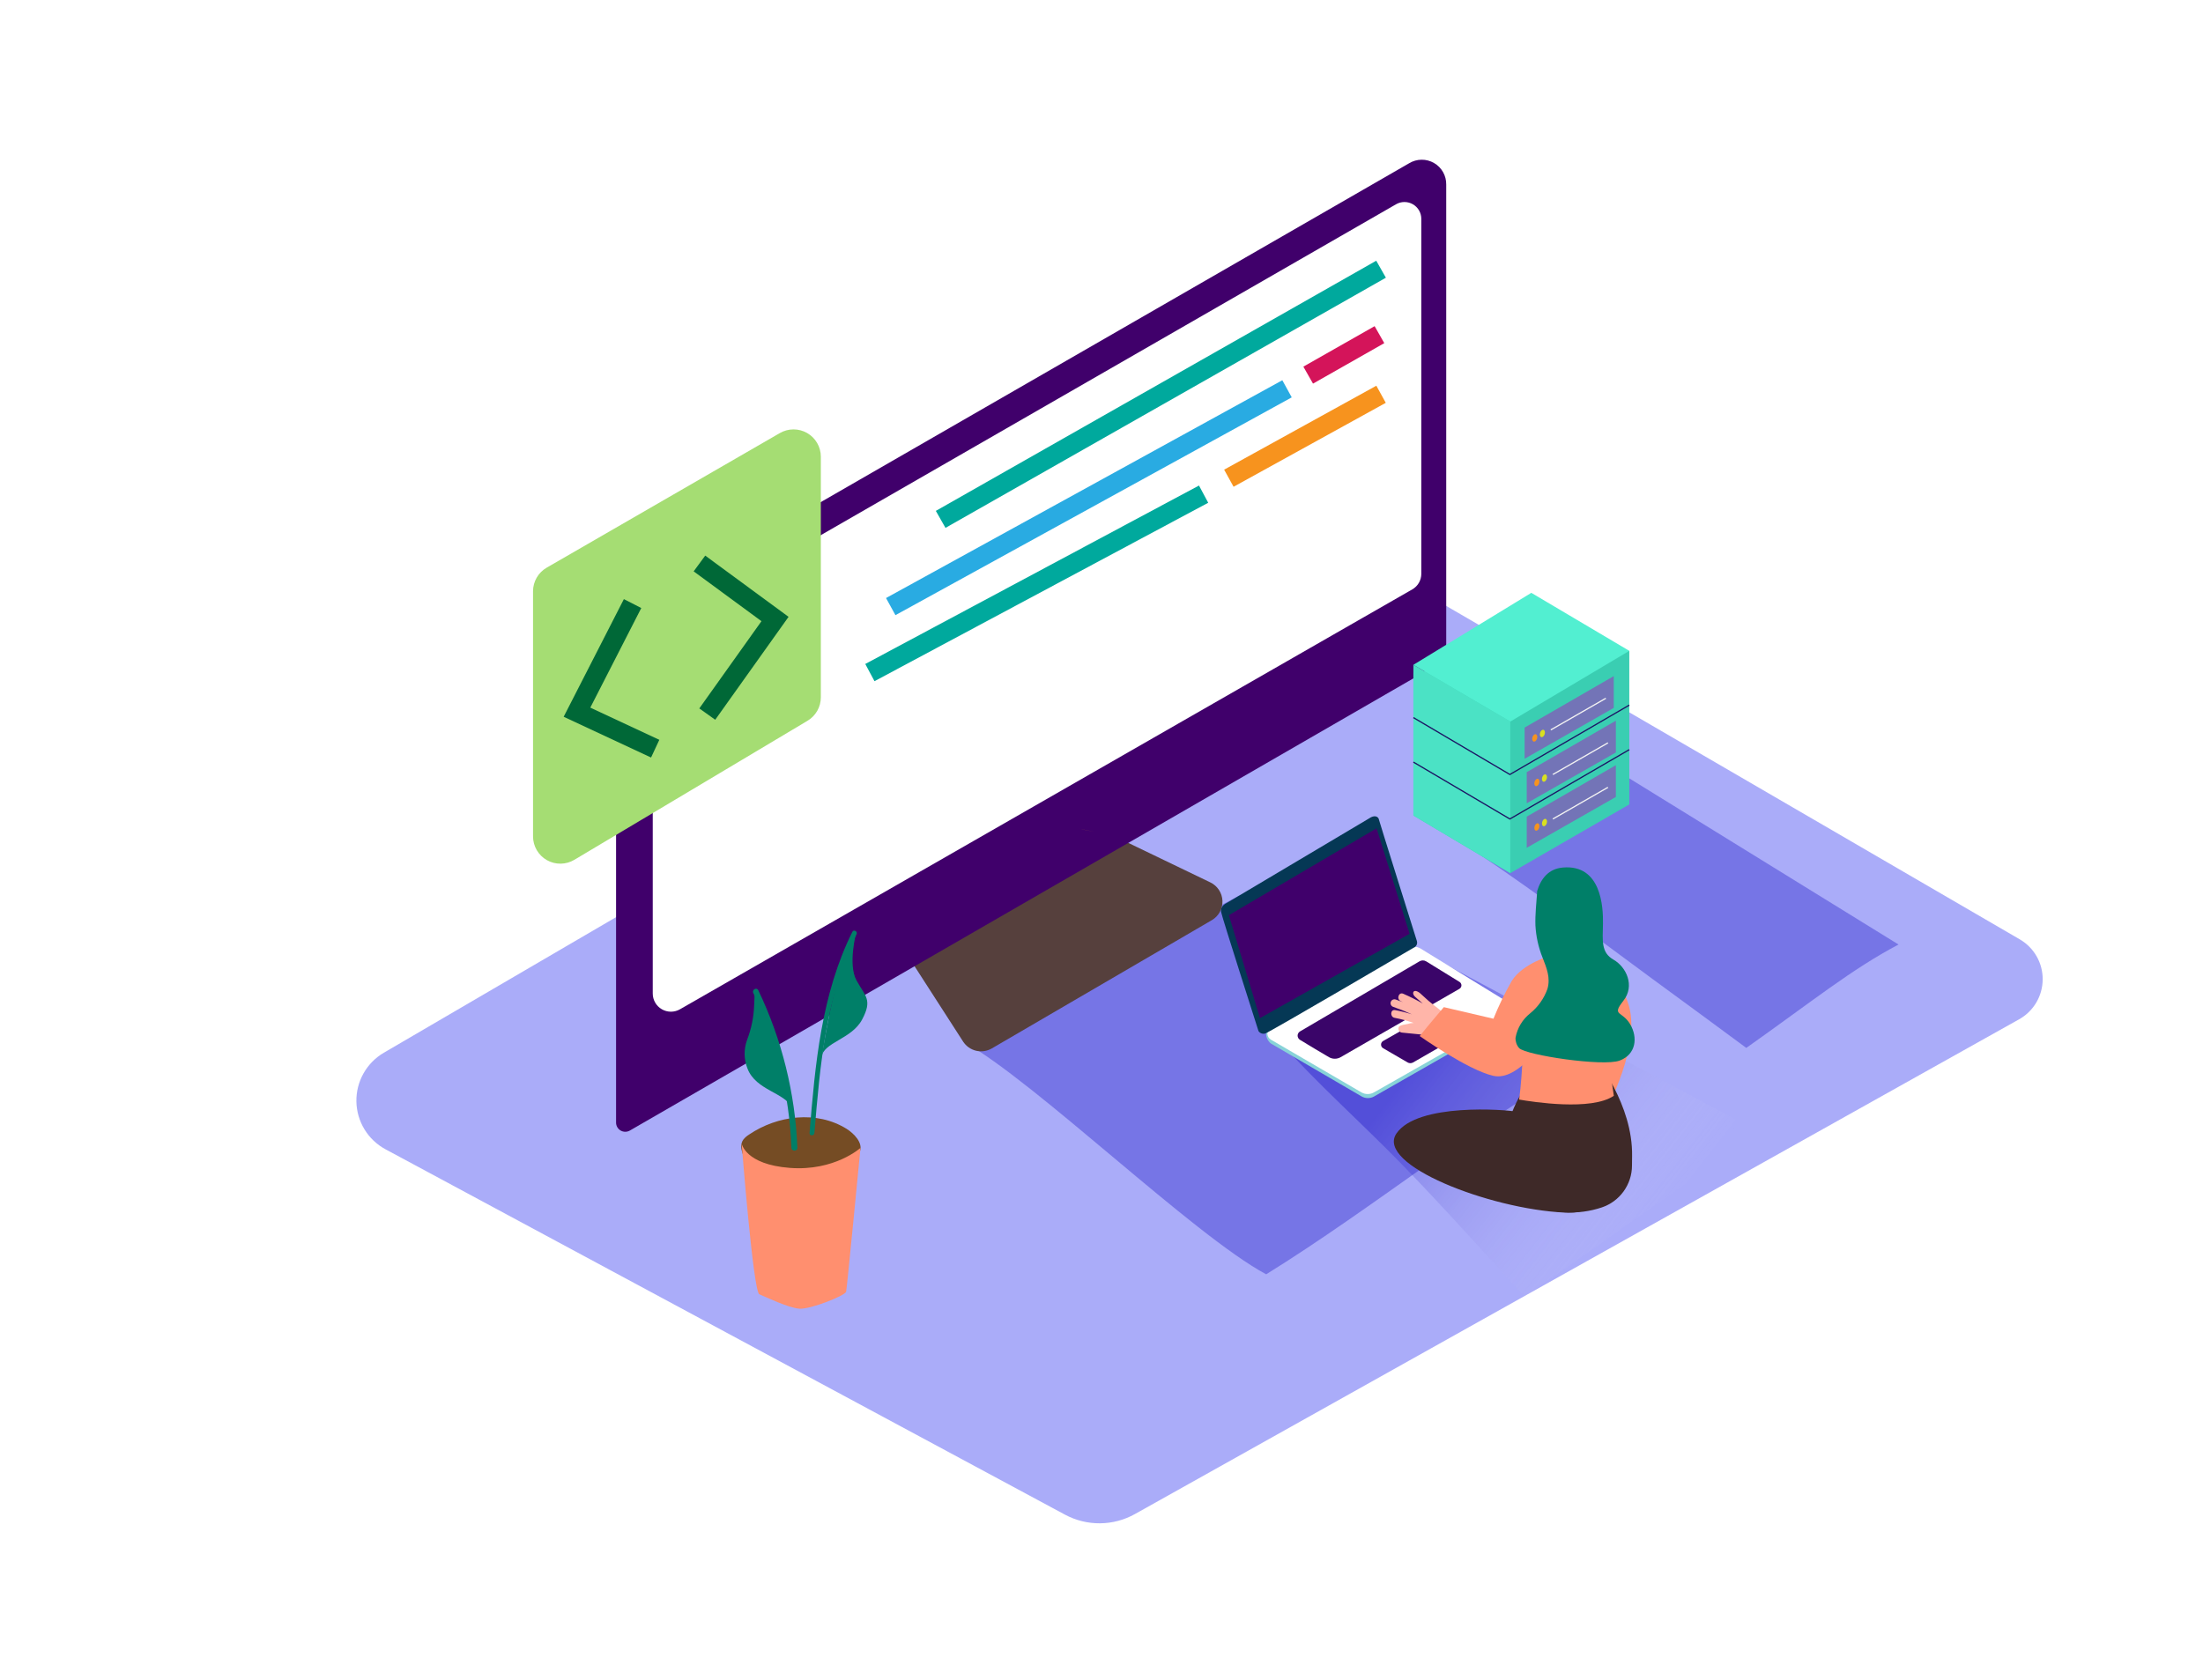 <svg width="451" height="344" viewBox="0 0 451 344" fill="none" xmlns="http://www.w3.org/2000/svg">
<g filter="url(#filter0_d)">
<path d="M222.602 100.357L370.492 186.357C371.93 187.193 373.121 188.394 373.945 189.839C374.768 191.283 375.194 192.92 375.18 194.583C375.166 196.246 374.711 197.875 373.864 199.306C373.016 200.736 371.804 201.917 370.352 202.727L189.352 304.037C187.165 305.261 184.704 305.914 182.198 305.935C179.691 305.956 177.22 305.344 175.012 304.157L35.922 229.347C34.15 228.393 32.664 226.983 31.616 225.264C30.569 223.545 29.998 221.578 29.963 219.565C29.927 217.552 30.428 215.566 31.414 213.811C32.4 212.056 33.835 210.594 35.572 209.577L222.602 100.357Z" fill="#AAACF9"/>
<path opacity="0.32" d="M243.942 232.377C235.662 223.877 226.762 216.007 218.882 207.177L250.732 190.317L318.302 226.437C305.672 233.057 287.182 247.217 269.132 259.487C260.732 250.447 252.552 241.217 243.942 232.377Z" fill="url(#paint0_linear)"/>
<path opacity="0.32" d="M295.312 194.477C281.402 184.187 267.542 173.817 253.032 164.417L282.852 148.637L345.672 187.417C336.142 192.417 328.002 199.047 314.502 208.587C308.122 203.847 301.732 199.187 295.312 194.477Z" fill="url(#paint1_linear)"/>
<path opacity="0.32" d="M216.212 254.947C201.212 246.877 169.032 215.537 154.212 207.287L210.732 177.377L278.232 213.507C262.562 221.687 237.882 241.537 216.212 254.947Z" fill="url(#paint2_linear)"/>
<path d="M185.792 165.548L204.792 174.698C205.506 175.043 206.113 175.576 206.548 176.239C206.983 176.903 207.23 177.672 207.261 178.465C207.293 179.257 207.109 180.044 206.729 180.74C206.349 181.436 205.786 182.016 205.102 182.418L160.052 208.688C159.078 209.256 157.922 209.427 156.824 209.165C155.727 208.902 154.774 208.226 154.162 207.278L143.212 190.278" fill="#56403D"/>
<path d="M90.312 116.817L245.502 27.418C246.267 26.959 247.14 26.714 248.032 26.706C248.923 26.699 249.801 26.93 250.573 27.376C251.345 27.822 251.984 28.466 252.423 29.241C252.863 30.017 253.087 30.896 253.072 31.788V126.787C253.072 127.471 252.892 128.142 252.549 128.734C252.207 129.326 251.715 129.817 251.122 130.158L85.942 225.508C85.656 225.673 85.332 225.759 85.002 225.759C84.672 225.759 84.347 225.672 84.061 225.507C83.776 225.342 83.538 225.104 83.374 224.818C83.209 224.532 83.122 224.208 83.122 223.878V129.257C83.122 126.735 83.786 124.257 85.048 122.073C86.311 119.889 88.126 118.076 90.312 116.817Z" fill="#40006B"/>
<path d="M242.802 35.828L95.802 120.407C94.232 121.311 92.927 122.611 92.02 124.179C91.112 125.747 90.634 127.526 90.632 129.337V197.447C90.632 198.1 90.803 198.741 91.128 199.306C91.454 199.871 91.922 200.341 92.486 200.668C93.05 200.995 93.691 201.168 94.343 201.17C94.995 201.172 95.636 201.002 96.202 200.678L246.132 114.687C246.691 114.366 247.156 113.903 247.479 113.344C247.802 112.786 247.972 112.152 247.972 111.507V38.818C247.972 38.212 247.813 37.618 247.511 37.094C247.208 36.57 246.773 36.135 246.25 35.832C245.726 35.529 245.132 35.369 244.527 35.368C243.922 35.367 243.327 35.526 242.802 35.828Z" fill="white"/>
<path d="M179.384 164.008C178.516 163.841 177.814 163.701 177.815 163.695C177.816 163.69 178.52 163.821 179.388 163.988C180.255 164.155 180.958 164.295 180.957 164.3C180.956 164.306 180.252 164.175 179.384 164.008Z" fill="#AB643C"/>
<path d="M101.792 124.228C100.909 124.228 100.192 123.449 100.192 122.488C100.192 121.527 100.909 120.748 101.792 120.748C102.676 120.748 103.392 121.527 103.392 122.488C103.392 123.449 102.676 124.228 101.792 124.228Z" fill="#659FE4"/>
<path d="M106.892 121.698C106.009 121.698 105.292 120.919 105.292 119.958C105.292 118.997 106.009 118.218 106.892 118.218C107.776 118.218 108.492 118.997 108.492 119.958C108.492 120.919 107.776 121.698 106.892 121.698Z" fill="#C5E9FF"/>
<path d="M266.982 200.528L266.992 201.478L266.512 202.078" fill="#ADCEE1"/>
<path d="M247.822 189.028L266.442 200.458C266.619 200.558 266.766 200.703 266.868 200.879C266.971 201.055 267.024 201.254 267.024 201.458C267.024 201.661 266.971 201.86 266.868 202.036C266.766 202.212 266.619 202.357 266.442 202.458L238.322 218.518C237.93 218.744 237.485 218.863 237.032 218.863C236.579 218.863 236.135 218.744 235.742 218.518L217.182 207.688C215.832 206.588 215.922 204.508 217.182 204.418L245.182 188.988C245.586 188.76 246.044 188.644 246.508 188.651C246.972 188.658 247.425 188.788 247.822 189.028Z" fill="#88D3D8"/>
<path d="M247.822 188.238L266.442 199.688C266.619 199.788 266.766 199.933 266.868 200.109C266.971 200.285 267.024 200.484 267.024 200.688C267.024 200.891 266.971 201.09 266.868 201.266C266.766 201.442 266.619 201.587 266.442 201.688L238.292 217.688C237.9 217.914 237.455 218.033 237.002 218.033C236.549 218.033 236.105 217.914 235.712 217.688L217.182 206.898C216.964 206.772 216.783 206.592 216.657 206.374C216.531 206.156 216.465 205.909 216.465 205.658C216.465 205.406 216.531 205.159 216.657 204.941C216.783 204.723 216.964 204.543 217.182 204.418L245.182 188.198C245.586 187.97 246.044 187.854 246.508 187.861C246.972 187.868 247.425 187.998 247.822 188.238Z" fill="white"/>
<path d="M247.062 186.687C247.062 186.687 239.252 161.827 239.292 161.827C239.332 161.827 239.052 160.717 237.672 161.357L208.152 178.898C208.152 178.898 206.722 179.487 207.002 180.817C207.282 182.147 214.642 205.147 214.642 205.147C214.794 205.366 215.012 205.531 215.264 205.617C215.515 205.703 215.788 205.707 216.042 205.627C216.942 205.347 246.372 188.087 246.372 188.087C246.645 187.988 246.869 187.786 246.998 187.526C247.126 187.265 247.149 186.965 247.062 186.687Z" fill="#053855"/>
<path d="M238.813 163.617L208.573 181.407L214.943 202.487L245.573 185.217L238.813 163.617Z" fill="#40006B"/>
<path d="M248.972 190.868L255.782 195.068C255.905 195.14 256.006 195.243 256.076 195.367C256.147 195.491 256.184 195.63 256.184 195.773C256.184 195.915 256.147 196.055 256.076 196.178C256.006 196.302 255.905 196.405 255.782 196.478L231.462 210.478C231.098 210.688 230.684 210.799 230.262 210.799C229.841 210.799 229.427 210.688 229.062 210.478C227.492 209.568 224.792 207.938 223.132 206.928C222.985 206.838 222.864 206.713 222.78 206.563C222.695 206.413 222.651 206.244 222.651 206.073C222.651 205.901 222.695 205.732 222.78 205.582C222.864 205.432 222.985 205.307 223.132 205.218L247.602 190.858C247.81 190.735 248.047 190.671 248.289 190.673C248.53 190.674 248.766 190.742 248.972 190.868Z" fill="#40006B"/>
<path d="M248.652 202.347L240.162 207.167C240.031 207.241 239.922 207.349 239.846 207.479C239.771 207.609 239.731 207.757 239.731 207.907C239.731 208.058 239.771 208.206 239.846 208.336C239.922 208.466 240.031 208.573 240.162 208.647L245.162 211.557C245.334 211.657 245.529 211.709 245.727 211.709C245.926 211.709 246.121 211.657 246.292 211.557L254.982 206.557C255.093 206.496 255.185 206.406 255.249 206.297C255.313 206.188 255.346 206.064 255.346 205.937C255.346 205.811 255.313 205.687 255.249 205.578C255.185 205.469 255.093 205.379 254.982 205.317L249.762 202.317C249.59 202.226 249.398 202.181 249.203 202.187C249.009 202.192 248.819 202.247 248.652 202.347Z" fill="#40006B"/>
<path opacity="0.1" d="M248.972 190.868L255.782 195.068C255.905 195.14 256.006 195.243 256.076 195.367C256.147 195.491 256.184 195.63 256.184 195.773C256.184 195.915 256.147 196.055 256.076 196.178C256.006 196.302 255.905 196.405 255.782 196.478L231.462 210.478C231.098 210.688 230.684 210.799 230.262 210.799C229.841 210.799 229.427 210.688 229.062 210.478C227.492 209.568 224.792 207.938 223.132 206.928C222.985 206.838 222.864 206.713 222.78 206.563C222.695 206.413 222.651 206.244 222.651 206.073C222.651 205.901 222.695 205.732 222.78 205.582C222.864 205.432 222.985 205.307 223.132 205.218L247.602 190.858C247.81 190.735 248.047 190.671 248.289 190.673C248.53 190.674 248.766 190.742 248.972 190.868Z" fill="#053855"/>
<path opacity="0.1" d="M248.652 202.347L240.162 207.167C240.031 207.241 239.922 207.349 239.846 207.479C239.771 207.609 239.731 207.757 239.731 207.907C239.731 208.058 239.771 208.206 239.846 208.336C239.922 208.466 240.031 208.573 240.162 208.647L245.162 211.557C245.334 211.657 245.529 211.709 245.727 211.709C245.926 211.709 246.121 211.657 246.292 211.557L254.982 206.557C255.093 206.496 255.185 206.406 255.249 206.297C255.313 206.188 255.346 206.064 255.346 205.937C255.346 205.811 255.313 205.687 255.249 205.578C255.185 205.469 255.093 205.379 254.982 205.317L249.762 202.317C249.59 202.226 249.398 202.181 249.203 202.187C249.009 202.192 248.819 202.247 248.652 202.347Z" fill="#053855"/>
<path d="M281.482 186.407C285.477 189.846 288.498 194.274 290.242 199.247C293.322 207.737 285.632 221.627 285.632 221.627L273.632 212.167" fill="#FF8F6F"/>
<path d="M291.102 232.687C291.097 234.58 290.499 236.423 289.392 237.958C288.286 239.494 286.726 240.644 284.932 241.247C282.478 242.072 279.886 242.411 277.302 242.247C272.002 241.907 267.362 239.427 263.462 236.007C264.202 226.607 266.852 220.007 269.122 216.857L283.602 209.857C283.672 211.167 291.302 220.007 291.122 230.777C291.116 231.451 291.109 232.087 291.102 232.687Z" fill="#3E2928"/>
<path d="M269.382 200.688L284.732 199.938L287.382 218.387C282.812 221.537 270.742 219.637 268.002 219.167C268.812 213.057 268.732 206.787 269.382 200.688Z" fill="#FF8F6F"/>
<path d="M246.733 198.147L248.273 199.497C246.978 198.756 245.642 198.088 244.273 197.497C243.343 197.077 242.833 198.577 243.753 198.997L244.223 199.217C243.729 199.031 243.233 198.851 242.733 198.677C242.534 198.608 242.315 198.621 242.126 198.713C241.937 198.805 241.791 198.969 241.723 199.167C241.654 199.366 241.666 199.585 241.758 199.774C241.85 199.963 242.014 200.108 242.213 200.177C243.514 200.623 244.792 201.134 246.043 201.707C244.918 201.349 243.773 201.062 242.613 200.847C241.613 200.657 241.523 202.247 242.513 202.427C243.832 202.673 245.129 203.024 246.393 203.477C245.988 203.48 245.586 203.548 245.203 203.677C244.743 203.797 243.563 203.867 243.353 204.327C243.301 204.443 243.278 204.569 243.285 204.695C243.292 204.821 243.329 204.944 243.392 205.053C243.455 205.162 243.544 205.255 243.65 205.324C243.756 205.392 243.877 205.435 244.003 205.447L249.953 206.057C250.543 206.395 251.082 206.816 251.553 207.307C252.154 206.592 252.792 205.908 253.463 205.257C254.055 204.677 254.68 204.13 255.333 203.617C254.746 203.057 254.146 202.514 253.533 201.987C253.403 201.807 253.083 201.897 252.723 201.597C250.723 199.877 250.253 199.757 248.073 197.707C246.463 196.107 245.793 197.327 246.733 198.147Z" fill="#FFB5A9"/>
<path d="M274.342 189.748C274.342 189.748 268.752 191.258 266.482 194.878C265.064 197.367 263.814 199.95 262.742 202.608L252.582 200.238C252.582 200.238 249.632 203.688 247.642 206.158C247.642 206.158 257.562 213.158 262.742 214.308C267.922 215.458 273.422 206.608 273.422 206.608C273.422 206.608 274.562 210.268 274.342 206.358" fill="#FF8F6F"/>
<path d="M270.252 201.508C271.869 200.198 273.094 198.468 273.792 196.508C274.462 194.228 273.622 192.218 272.792 190.088C271.947 187.982 271.454 185.753 271.332 183.488C271.262 181.258 271.522 179.038 271.672 176.818C271.695 176.722 271.695 176.623 271.672 176.528C272.412 174.018 273.952 171.898 276.972 171.648C284.782 170.988 285.222 179.648 285.162 183.148C285.102 186.648 284.732 189.038 287.322 190.518C289.912 191.998 291.782 195.838 289.322 198.958C286.862 202.078 289.072 200.958 290.712 203.708C292.352 206.458 291.932 209.938 288.552 211.188C285.172 212.438 269.452 210.088 268.002 208.628C267.491 208.043 267.225 207.283 267.262 206.508C267.617 204.532 268.68 202.755 270.252 201.508Z" fill="#007F68"/>
<path d="M267.343 221.637C265.453 221.227 247.133 219.767 242.863 226.137C238.593 232.507 261.863 241.577 277.303 242.307C292.743 243.037 275.633 223.417 267.343 221.637Z" fill="#3E2928"/>
<path d="M290.552 127.278V158.728L266.192 172.798L246.352 160.998V131.778" fill="#3ACEB2"/>
<path d="M266.192 172.797V141.757L246.352 130.137V160.997L266.192 172.797Z" fill="#4BE2C5"/>
<path d="M270.492 115.397L290.552 127.277L266.192 141.757L246.352 130.137L270.492 115.397Z" fill="#52EFD1"/>
<path d="M287.372 132.448V138.958L269.122 149.378V142.988L287.372 132.448Z" fill="#7374B7"/>
<path d="M270.965 145.851C270.706 145.772 270.599 145.374 270.725 144.962C270.852 144.55 271.164 144.281 271.422 144.36C271.681 144.439 271.788 144.838 271.662 145.249C271.536 145.661 271.223 145.931 270.965 145.851Z" fill="#F7931E"/>
<path d="M272.533 144.939C272.274 144.86 272.167 144.462 272.294 144.05C272.42 143.638 272.732 143.368 272.991 143.448C273.249 143.527 273.357 143.925 273.23 144.337C273.104 144.749 272.792 145.019 272.533 144.939Z" fill="#D9E021"/>
<path d="M274.472 143.468L285.752 136.988" stroke="#F2F2F2" stroke-width="0.25" stroke-miterlimit="10"/>
<path d="M287.802 141.577V148.087L269.552 158.497V152.117L287.802 141.577Z" fill="#7374B7"/>
<path d="M271.397 154.976C271.139 154.896 271.031 154.498 271.158 154.086C271.284 153.675 271.596 153.405 271.855 153.484C272.114 153.564 272.221 153.962 272.095 154.374C271.968 154.786 271.656 155.055 271.397 154.976Z" fill="#F7931E"/>
<path d="M272.956 154.073C272.697 153.994 272.59 153.596 272.716 153.184C272.843 152.772 273.155 152.503 273.413 152.582C273.672 152.661 273.779 153.06 273.653 153.472C273.527 153.883 273.214 154.153 272.956 154.073Z" fill="#D9E021"/>
<path d="M274.902 152.597L286.182 146.117" stroke="#F2F2F2" stroke-width="0.25" stroke-miterlimit="10"/>
<path d="M287.802 150.688V157.197L269.552 167.607V161.227L287.802 150.688Z" fill="#7374B7"/>
<path d="M271.405 164.095C271.146 164.016 271.039 163.617 271.165 163.205C271.291 162.794 271.604 162.524 271.862 162.604C272.121 162.683 272.228 163.081 272.102 163.493C271.976 163.905 271.663 164.174 271.405 164.095Z" fill="#F7931E"/>
<path d="M272.963 163.183C272.704 163.103 272.597 162.705 272.723 162.293C272.85 161.881 273.162 161.612 273.421 161.691C273.679 161.771 273.787 162.169 273.66 162.581C273.534 162.992 273.222 163.262 272.963 163.183Z" fill="#D9E021"/>
<path d="M274.902 161.708L286.182 155.228" stroke="#F2F2F2" stroke-width="0.25" stroke-miterlimit="10"/>
<path d="M246.352 140.947L266.102 152.597L290.552 138.387" stroke="#1B1464" stroke-width="0.25" stroke-miterlimit="10"/>
<path d="M246.352 150.058L266.102 161.708L290.552 147.508" stroke="#1B1464" stroke-width="0.25" stroke-miterlimit="10"/>
<path d="M66.123 115.048V165.268C66.122 166.256 66.384 167.228 66.881 168.082C67.379 168.937 68.094 169.645 68.954 170.133C69.814 170.621 70.788 170.872 71.777 170.86C72.766 170.849 73.734 170.575 74.582 170.068L122.312 141.598C123.144 141.102 123.833 140.4 124.312 139.558C124.79 138.717 125.042 137.766 125.042 136.798V87.498C125.039 86.517 124.777 85.554 124.283 84.707C123.789 83.859 123.081 83.156 122.23 82.669C121.379 82.182 120.415 81.927 119.434 81.93C118.453 81.933 117.49 82.195 116.642 82.688L68.912 110.248C68.07 110.735 67.369 111.435 66.879 112.277C66.39 113.119 66.129 114.074 66.123 115.048Z" fill="#A5DD73"/>
<path opacity="0.32" d="M138.232 276.547C130.002 271.067 121.632 265.787 113.312 260.457L125.132 251.827L170.902 270.937C165.372 273.837 157.902 279.267 150.042 284.797C146.142 281.997 142.232 279.207 138.232 276.547Z" fill="url(#paint3_linear)"/>
<path d="M108.822 228.118C108.89 227.835 109.016 227.569 109.192 227.338C109.515 226.944 109.9 226.607 110.332 226.338C116.142 222.408 124.192 221.338 130.332 225.168C131.732 226.048 133.822 228.038 132.992 229.918C132.512 231.008 131.052 231.648 129.992 232.088C126.614 233.426 123.084 234.346 119.482 234.828C118.182 235.048 116.862 235.268 115.552 235.388C114.646 235.475 113.732 235.333 112.895 234.975C112.058 234.616 111.325 234.053 110.762 233.338C109.882 232.178 108.412 229.828 108.822 228.118Z" fill="#754C24"/>
<path d="M133.162 229.057C133.162 229.057 127.862 233.857 118.702 233.157C109.542 232.457 108.832 228.157 108.832 228.157C108.832 228.157 111.202 258.517 112.452 259.037C113.702 259.557 118.382 261.817 120.642 261.987C122.902 262.157 130.042 259.297 130.222 258.507C130.402 257.717 133.162 229.057 133.162 229.057Z" fill="#FF8F6F"/>
<path d="M131.493 184.818C131.773 184.248 132.642 184.748 132.352 185.318C126.082 197.958 124.862 212.188 123.732 226.008C123.682 226.638 122.682 226.648 122.732 226.008C123.872 211.998 125.133 197.618 131.493 184.818Z" fill="#007F68"/>
<path d="M132.293 184.938C132.293 184.938 130.543 191.497 132.353 194.777C134.163 198.057 135.653 198.707 133.493 202.777C131.333 206.847 125.553 207.398 125.173 210.518C124.793 213.638 127.933 190.508 132.293 184.938Z" fill="#007F68"/>
<path d="M112.242 196.778C117.071 206.876 119.793 217.853 120.242 229.038C120.242 229.818 119.052 229.808 119.022 229.038C118.599 218.065 115.948 207.294 111.232 197.378C110.852 196.688 111.902 196.068 112.242 196.778Z" fill="#007F68"/>
<path d="M111.382 199.977C111.382 199.317 111.532 197.977 111.462 196.867L112.162 197.307C114.542 203.097 118.102 216.697 119.162 220.857C117.712 217.737 111.782 217.307 110.042 212.857C109.275 210.969 109.239 208.861 109.942 206.947C110.801 204.719 111.287 202.364 111.382 199.977Z" fill="#007F68"/>
<path d="M100.192 109.387L115.662 120.757L101.792 140.227" stroke="#006837" stroke-width="4" stroke-miterlimit="10"/>
<path d="M86.502 117.597L75.122 139.837L91.132 147.307" stroke="#006837" stroke-width="4" stroke-miterlimit="10"/>
<path d="M239.732 49.127L149.572 100.357" stroke="#00A99D" stroke-width="4" stroke-miterlimit="10"/>
<path d="M239.402 62.528L224.812 70.818" stroke="#D4145A" stroke-width="4" stroke-miterlimit="10"/>
<path d="M220.482 73.617L139.352 118.217" stroke="#29ABE2" stroke-width="4" stroke-miterlimit="10"/>
<path d="M239.732 74.737L208.572 91.927" stroke="#F7931E" stroke-width="4" stroke-miterlimit="10"/>
<path d="M203.402 95.188L135.082 131.728" stroke="#00A99D" stroke-width="4" stroke-miterlimit="10"/>
</g>
<defs>
<filter id="filter0_d" x="0.732" y="-11.312" width="475" height="364" filterUnits="userSpaceOnUse" color-interpolation-filters="sRGB">
<feFlood flood-opacity="0" result="BackgroundImageFix"/>
<feColorMatrix in="SourceAlpha" type="matrix" values="0 0 0 0 0 0 0 0 0 0 0 0 0 0 0 0 0 0 127 0"/>
<feOffset dx="43" dy="6"/>
<feGaussianBlur stdDeviation="16"/>
<feColorMatrix type="matrix" values="0 0 0 0 0 0 0 0 0 0 0 0 0 0 0 0 0 0 0.25 0"/>
<feBlend mode="normal" in2="BackgroundImageFix" result="effect1_dropShadow"/>
<feBlend mode="normal" in="SourceGraphic" in2="effect1_dropShadow" result="shape"/>
</filter>
<linearGradient id="paint0_linear" x1="296.612" y1="245.227" x2="248.792" y2="207.897" gradientUnits="userSpaceOnUse">
<stop stop-color="white" stop-opacity="0"/>
<stop offset="0.98" stop-color="#0800BF"/>
</linearGradient>
<linearGradient id="paint1_linear" x1="-7364.76" y1="10921.7" x2="-9893.19" y2="6946.52" gradientUnits="userSpaceOnUse">
<stop stop-color="white" stop-opacity="0"/>
<stop offset="0.98" stop-color="#0800BF"/>
</linearGradient>
<linearGradient id="paint2_linear" x1="-21522" y1="17396.4" x2="-22728.3" y2="11609.6" gradientUnits="userSpaceOnUse">
<stop stop-color="white" stop-opacity="0"/>
<stop offset="0.98" stop-color="#0800BF"/>
</linearGradient>
<linearGradient id="paint3_linear" x1="-14401.1" y1="8675.99" x2="-15151.9" y2="7618.78" gradientUnits="userSpaceOnUse">
<stop stop-color="white" stop-opacity="0"/>
<stop offset="0.98" stop-color="#0800BF"/>
</linearGradient>
</defs>
</svg>

